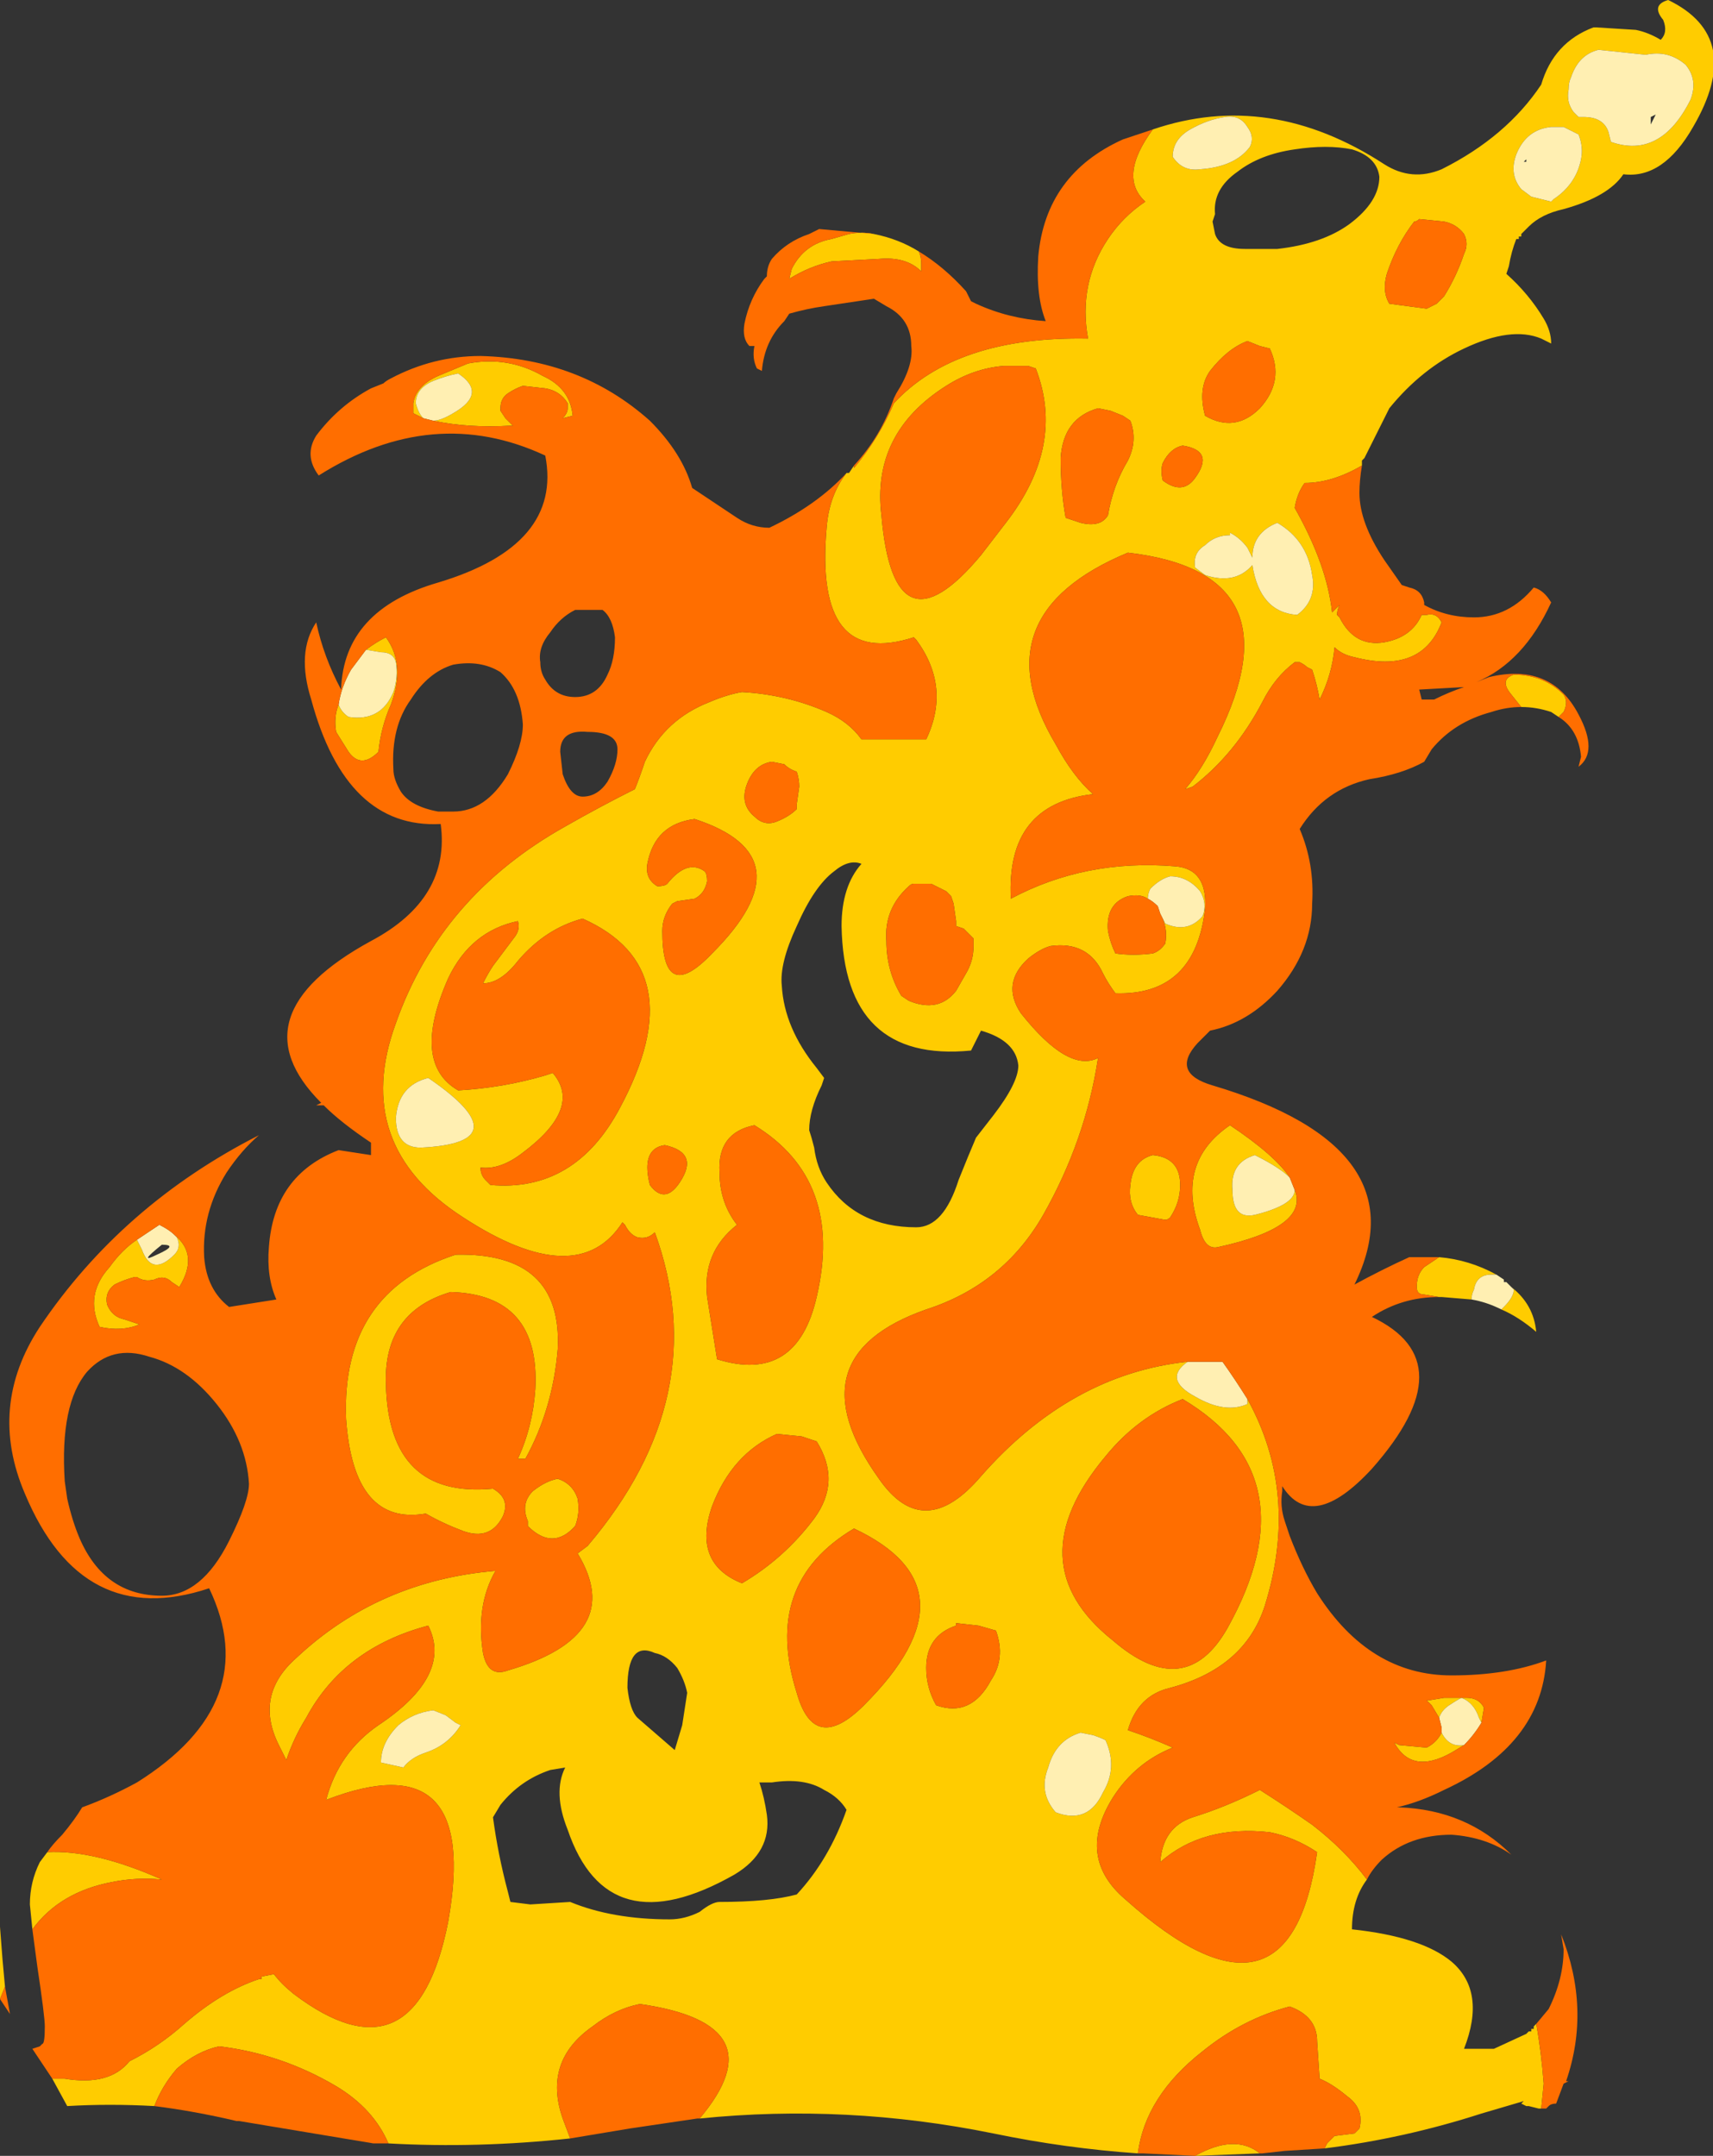 <?xml version="1.0" encoding="UTF-8" standalone="no"?>
<svg xmlns:ffdec="https://www.free-decompiler.com/flash" xmlns:xlink="http://www.w3.org/1999/xlink" ffdec:objectType="shape" height="43.3px" width="34.4px" xmlns="http://www.w3.org/2000/svg">
  <rect width="100%" height="100%" fill="#333333" stroke="none"/>
  <g transform="matrix(1.0, 0.0, 0.0, 1.0, 0.0, 0.0)">
    <path d="M23.15 2.6 Q25.5 1.8 27.8 3.3 28.35 3.65 28.95 3.4 30.25 2.75 30.95 1.7 31.2 0.85 32.0 0.55 L32.05 0.55 32.85 0.6 Q33.1 0.65 33.35 0.8 33.5 0.65 33.4 0.4 33.15 0.1 33.5 0.0 35.05 0.75 34.0 2.55 33.4 3.6 32.6 3.5 32.3 3.95 31.4 4.2 30.95 4.3 30.7 4.55 L30.55 4.7 30.55 4.75 30.5 4.75 30.5 4.8 30.45 4.8 Q30.35 5.05 30.3 5.35 L30.25 5.5 Q30.7 5.9 31.0 6.4 31.15 6.65 31.15 6.9 L30.95 6.8 Q30.35 6.55 29.4 7.0 28.55 7.4 27.9 8.2 L27.4 9.2 27.35 9.25 27.35 9.35 Q26.75 9.7 26.2 9.7 26.05 9.9 26.0 10.2 26.65 11.35 26.75 12.3 L26.9 12.15 Q26.85 12.25 26.85 12.35 L26.9 12.4 Q27.2 13.0 27.8 12.9 28.35 12.8 28.55 12.35 L28.65 12.35 Q28.85 12.3 28.95 12.5 28.55 13.55 27.2 13.2 26.95 13.15 26.8 13.0 26.75 13.55 26.5 14.05 26.45 13.75 26.35 13.45 L26.25 13.4 Q26.2 13.35 26.1 13.3 L26.0 13.3 Q25.6 13.6 25.35 14.1 24.8 15.15 23.95 15.8 L23.8 15.85 Q24.15 15.45 24.45 14.8 26.1 11.5 22.65 11.1 19.65 12.35 21.2 14.95 21.55 15.6 21.95 15.95 20.2 16.15 20.3 18.05 21.8 17.25 23.6 17.4 24.25 17.45 24.2 18.25 24.0 20.0 22.4 19.95 22.25 19.75 22.15 19.55 21.85 18.9 21.1 19.0 20.9 19.05 20.65 19.25 20.1 19.75 20.5 20.35 21.45 21.55 22.05 21.25 21.8 22.9 20.95 24.4 20.15 25.8 18.6 26.3 15.9 27.25 17.65 29.7 18.55 31.0 19.7 29.65 21.5 27.6 23.85 27.35 23.35 27.7 24.0 28.05 24.6 28.4 25.05 28.2 L25.05 28.1 Q26.1 30.0 25.4 32.25 25.0 33.5 23.5 33.9 22.85 34.05 22.65 34.75 23.1 34.9 23.55 35.1 22.8 35.4 22.35 36.1 21.6 37.3 22.6 38.15 25.9 41.1 26.45 37.2 26.0 36.9 25.5 36.8 24.15 36.65 23.3 37.4 23.35 36.7 23.95 36.5 24.6 36.3 25.3 35.95 25.85 36.3 26.35 36.65 27.0 37.15 27.45 37.75 27.15 38.15 27.15 38.75 28.55 38.9 29.15 39.4 29.85 40.0 29.4 41.15 L30.0 41.15 30.65 40.85 30.7 40.8 30.75 40.8 30.75 40.75 30.8 40.75 30.8 40.7 30.85 40.65 Q30.95 41.2 31.0 41.85 L30.95 42.35 30.9 42.35 30.7 42.3 30.65 42.3 30.55 42.25 30.6 42.2 29.75 42.45 Q28.2 42.95 26.6 43.15 L26.65 43.05 26.8 42.9 27.2 42.85 27.3 42.75 Q27.4 42.35 27.05 42.1 26.75 41.85 26.5 41.75 L26.45 41.0 Q26.45 40.5 25.9 40.3 24.95 40.55 24.15 41.2 23.0 42.1 22.85 43.25 21.4 43.15 19.95 42.85 17.0 42.25 14.05 42.55 15.65 40.65 12.85 40.25 12.35 40.35 11.9 40.7 10.9 41.4 11.3 42.55 L11.45 42.95 Q9.6 43.15 7.8 43.05 7.5 42.35 6.75 41.9 5.65 41.25 4.4 41.1 3.95 41.2 3.55 41.55 3.25 41.9 3.1 42.3 2.2 42.25 1.35 42.3 L1.05 41.75 1.3 41.75 Q2.2 41.9 2.6 41.4 3.2 41.1 3.7 40.65 4.45 40.0 5.2 39.75 L5.25 39.75 5.25 39.7 5.5 39.65 Q5.65 39.85 5.9 40.05 8.35 41.9 9.0 38.6 9.65 34.95 6.55 36.15 6.8 35.2 7.6 34.65 9.1 33.65 8.6 32.65 6.9 33.1 6.15 34.5 5.9 34.9 5.75 35.35 L5.6 35.05 Q5.1 34.05 5.95 33.3 7.6 31.75 9.95 31.55 9.55 32.25 9.7 33.2 9.8 33.7 10.2 33.55 12.6 32.85 11.6 31.2 L11.8 31.05 Q14.35 28.05 13.15 24.75 13.0 24.9 12.8 24.85 12.65 24.8 12.55 24.6 L12.5 24.55 Q11.6 25.95 9.3 24.45 7.05 23.0 7.95 20.55 8.85 18.0 11.35 16.6 12.05 16.2 12.75 15.85 12.85 15.6 12.95 15.3 13.35 14.45 14.25 14.1 14.6 13.95 14.9 13.9 15.8 13.95 16.6 14.3 17.05 14.5 17.3 14.85 L18.6 14.85 Q19.1 13.8 18.4 12.85 L18.35 12.8 Q16.35 13.45 16.6 10.6 16.65 9.95 17.0 9.5 L17.05 9.5 17.15 9.35 17.15 9.4 Q17.65 8.8 17.95 8.1 19.2 6.75 21.85 6.8 21.65 5.7 22.25 4.8 22.55 4.35 23.0 4.05 22.45 3.55 23.15 2.6 M31.3 14.4 L31.15 14.3 Q30.85 14.2 30.55 14.2 L30.35 13.95 Q30.1 13.65 30.4 13.55 31.0 13.55 31.4 13.95 31.5 14.1 31.4 14.3 L31.3 14.4 M28.9 25.25 Q29.5 25.3 30.05 25.6 L29.95 25.6 Q29.65 25.6 29.6 25.9 29.55 26.0 29.55 26.1 L28.95 26.05 28.9 26.05 28.6 26.0 Q28.45 26.0 28.45 25.85 28.45 25.6 28.6 25.45 L28.9 25.25 M30.35 25.85 Q30.8 26.2 30.85 26.75 30.5 26.45 30.15 26.3 L30.2 26.25 Q30.4 26.05 30.4 25.9 L30.35 25.85 M25.3 43.25 L24.0 43.3 Q24.8 42.85 25.3 43.25 M0.65 38.75 L0.6 38.25 Q0.6 37.8 0.8 37.4 L0.95 37.2 Q1.9 37.15 3.25 37.75 2.75 37.7 2.25 37.8 1.2 38.0 0.65 38.75 M17.55 4.7 Q18.05 4.8 18.45 5.05 18.5 5.15 18.5 5.3 L18.5 5.45 Q18.2 5.15 17.65 5.2 L16.7 5.25 Q16.25 5.35 15.85 5.6 L15.9 5.4 Q16.15 4.9 16.7 4.8 L17.05 4.7 Q17.3 4.65 17.55 4.7 M33.05 1.1 L32.1 1.0 Q31.7 1.1 31.55 1.55 31.5 1.65 31.5 1.8 31.45 2.05 31.6 2.25 L31.7 2.35 31.8 2.35 Q32.2 2.35 32.3 2.65 L32.35 2.85 Q33.35 3.2 33.95 2.0 34.1 1.6 33.85 1.3 33.5 1.0 33.05 1.1 M31.4 2.55 L31.15 2.55 Q30.65 2.6 30.45 3.1 30.3 3.5 30.55 3.8 L30.75 3.95 31.15 4.05 31.2 4.0 Q31.65 3.7 31.75 3.2 31.8 2.95 31.7 2.7 L31.4 2.55 M29.4 5.1 Q29.5 4.9 29.4 4.7 29.25 4.5 29.0 4.45 L28.5 4.4 Q28.45 4.45 28.4 4.45 28.05 4.9 27.85 5.5 27.75 5.85 27.9 6.1 L28.65 6.2 28.85 6.1 29.0 5.95 Q29.25 5.55 29.4 5.1 M26.0 3.0 Q25.3 3.1 24.85 3.45 24.35 3.8 24.4 4.3 L24.35 4.45 24.4 4.7 Q24.5 5.0 25.0 5.0 L25.65 5.0 Q26.55 4.9 27.1 4.5 27.7 4.05 27.7 3.55 27.65 3.15 27.15 3.0 26.65 2.9 26.0 3.0 M23.9 2.6 Q23.55 2.8 23.55 3.15 23.75 3.45 24.1 3.4 24.8 3.35 25.1 2.95 25.2 2.75 25.05 2.55 24.9 2.3 24.6 2.35 24.25 2.4 23.9 2.6 M25.5 7.0 L25.3 6.95 25.05 6.85 Q24.65 7.0 24.3 7.45 24.05 7.8 24.2 8.35 24.8 8.7 25.3 8.2 25.8 7.65 25.5 7.0 M24.45 27.35 L24.55 27.35 24.45 27.35 M23.35 9.3 Q23.3 9.45 23.35 9.65 23.75 9.95 24.0 9.6 24.4 9.05 23.75 8.95 23.5 9.0 23.35 9.3 M24.7 10.7 L24.7 10.75 Q24.4 10.75 24.2 10.95 23.95 11.1 24.0 11.4 L24.2 11.55 Q24.8 11.75 25.15 11.35 25.3 12.3 26.05 12.35 26.45 12.05 26.35 11.55 26.25 10.85 25.65 10.5 25.15 10.7 25.15 11.2 L25.05 11.0 Q24.9 10.8 24.7 10.7 M23.05 18.05 Q22.9 17.95 22.65 18.0 22.2 18.15 22.25 18.7 22.3 18.95 22.4 19.15 22.75 19.2 23.15 19.15 23.3 19.1 23.4 18.95 23.45 18.7 23.35 18.45 L23.4 18.55 Q23.85 18.75 24.15 18.4 24.25 18.15 24.1 17.9 23.85 17.6 23.5 17.6 23.3 17.65 23.1 17.85 23.05 17.95 23.05 18.05 M23.5 24.45 Q23.45 24.5 23.4 24.5 L22.85 24.4 Q22.65 24.15 22.7 23.8 22.75 23.3 23.15 23.2 23.7 23.25 23.7 23.8 23.7 24.15 23.5 24.45 M25.9 23.65 Q25.7 23.45 25.2 23.2 24.7 23.35 24.75 23.9 24.75 24.5 25.2 24.4 26.0 24.2 26.0 23.9 26.3 24.65 24.45 25.05 24.2 25.1 24.1 24.7 23.6 23.35 24.7 22.6 25.6 23.2 25.9 23.65 M20.8 7.4 L20.65 7.35 20.15 7.35 Q19.55 7.4 19.0 7.75 17.5 8.7 17.7 10.35 17.95 13.25 19.7 11.15 L20.2 10.5 Q21.4 8.95 20.8 7.4 M22.7 8.45 L22.55 8.35 22.3 8.25 22.05 8.2 Q21.35 8.4 21.3 9.2 21.3 9.85 21.4 10.4 L21.7 10.5 Q22.1 10.6 22.25 10.35 22.35 9.75 22.65 9.25 22.85 8.85 22.7 8.45 M8.5 8.4 L8.3 8.3 8.3 8.1 Q8.35 7.75 8.8 7.55 L9.4 7.3 Q10.2 7.15 10.9 7.55 11.45 7.8 11.5 8.35 L11.3 8.4 Q11.4 8.3 11.4 8.2 L11.4 8.1 Q11.25 7.85 10.95 7.8 L10.5 7.75 Q10.35 7.8 10.2 7.9 10.05 8.0 10.05 8.2 L10.05 8.25 10.15 8.4 10.3 8.55 10.25 8.55 Q9.4 8.6 8.7 8.45 8.85 8.45 9.1 8.3 9.8 7.9 9.2 7.5 8.95 7.55 8.7 7.65 8.35 7.8 8.35 8.1 8.4 8.3 8.5 8.4 M7.35 13.05 Q7.55 12.9 7.75 12.8 8.15 13.35 7.85 14.15 7.65 14.6 7.6 15.1 7.25 15.45 7.0 15.1 L6.75 14.7 Q6.7 14.4 6.8 14.15 6.85 14.3 7.0 14.4 7.65 14.5 7.9 13.9 8.0 13.6 7.95 13.3 7.9 13.1 7.65 13.1 L7.35 13.05 M10.4 19.3 Q10.05 19.75 9.7 19.75 9.8 19.55 9.9 19.4 L10.35 18.8 Q10.45 18.65 10.4 18.5 9.45 18.7 9.0 19.65 8.25 21.35 9.2 21.9 10.1 21.85 10.95 21.6 L11.1 21.55 Q11.7 22.25 10.5 23.15 10.05 23.5 9.65 23.45 9.65 23.6 9.75 23.7 L9.85 23.8 Q11.55 23.95 12.45 22.25 13.95 19.45 11.7 18.45 10.95 18.65 10.4 19.3 M2.75 24.9 L2.85 25.1 Q3.05 25.65 3.5 25.2 3.65 25.05 3.55 24.85 L3.5 24.8 Q4.0 25.2 3.6 25.85 L3.45 25.75 Q3.3 25.6 3.1 25.7 2.9 25.75 2.75 25.65 L2.7 25.65 Q2.5 25.7 2.3 25.8 2.1 25.95 2.15 26.2 2.25 26.45 2.5 26.5 L2.8 26.6 Q2.45 26.75 2.0 26.65 1.7 26.0 2.2 25.45 2.45 25.1 2.75 24.9 M8.6 21.65 Q8.0 21.8 7.95 22.45 7.95 23.05 8.45 23.05 10.5 22.95 8.6 21.65 M19.2 18.5 L19.15 18.15 19.1 18.0 19.0 17.9 18.7 17.75 18.35 17.75 Q18.3 17.75 18.25 17.8 17.75 18.25 17.8 18.9 17.8 19.5 18.1 20.0 L18.25 20.1 Q18.85 20.35 19.2 19.9 L19.4 19.55 Q19.55 19.3 19.55 19.0 L19.55 18.85 19.35 18.65 19.2 18.6 19.2 18.5 M10.75 27.9 Q10.85 26.0 9.05 25.95 7.7 26.35 7.75 27.8 7.8 30.1 9.9 29.9 10.25 30.1 10.1 30.45 9.85 30.95 9.3 30.75 8.9 30.6 8.55 30.4 7.1 30.65 6.95 28.5 6.85 25.95 9.15 25.2 11.3 25.15 11.2 27.1 11.1 28.3 10.55 29.3 L10.4 29.3 Q10.7 28.65 10.75 27.9 M19.7 20.7 L19.5 21.1 Q16.95 21.35 16.9 18.6 16.9 17.8 17.3 17.35 17.05 17.25 16.75 17.5 16.35 17.8 16.0 18.6 15.65 19.35 15.7 19.8 15.75 20.65 16.4 21.45 L16.55 21.65 16.5 21.8 Q16.25 22.3 16.25 22.7 16.3 22.85 16.35 23.05 16.4 23.45 16.6 23.75 17.2 24.65 18.4 24.65 18.95 24.65 19.25 23.7 19.45 23.2 19.6 22.85 L19.95 22.4 Q20.45 21.75 20.45 21.4 20.4 20.9 19.7 20.7 M19.9 33.75 Q20.2 33.3 20.0 32.75 L19.65 32.65 19.2 32.6 19.2 32.65 Q18.6 32.85 18.6 33.5 18.6 33.9 18.8 34.25 19.5 34.5 19.9 33.75 M14.2 26.05 L14.4 27.3 Q16.0 27.8 16.4 26.05 16.95 23.7 15.15 22.6 14.4 22.75 14.45 23.55 14.45 24.15 14.8 24.6 14.1 25.15 14.2 26.05 M13.05 23.8 Q13.35 24.2 13.65 23.75 14.05 23.15 13.35 23.0 13.0 23.05 13.0 23.45 13.0 23.6 13.05 23.8 M13.95 16.45 Q13.15 16.55 13.0 17.35 12.95 17.65 13.2 17.8 13.35 17.8 13.4 17.75 13.8 17.25 14.15 17.5 14.2 17.55 14.2 17.7 14.15 17.95 13.95 18.05 L13.6 18.1 13.5 18.15 Q13.3 18.4 13.3 18.7 13.3 20.2 14.3 19.15 16.25 17.2 13.95 16.45 M16.05 15.8 Q16.05 15.65 16.0 15.5 15.85 15.45 15.75 15.35 L15.5 15.3 Q15.15 15.35 15.0 15.75 14.85 16.15 15.15 16.4 15.35 16.6 15.6 16.5 15.85 16.4 16.0 16.25 L16.0 16.15 16.05 15.8 M21.95 34.85 L21.7 34.8 Q21.2 34.95 21.05 35.5 20.85 36.0 21.2 36.4 21.85 36.65 22.15 36.0 22.45 35.5 22.2 34.95 22.1 34.9 21.95 34.85 M16.35 30.5 Q16.9 29.75 16.4 28.95 16.25 28.9 16.1 28.85 L15.6 28.8 Q14.7 29.2 14.3 30.25 13.9 31.4 14.9 31.8 15.75 31.3 16.35 30.5 M22.2 29.25 Q20.4 31.4 22.35 32.95 23.8 34.2 24.65 32.7 26.35 29.65 23.75 28.1 22.85 28.45 22.2 29.25 M13.55 35.15 L13.7 34.65 13.8 34.0 Q13.75 33.75 13.6 33.5 13.4 33.25 13.15 33.2 12.6 32.95 12.6 33.9 12.65 34.35 12.8 34.5 L13.55 35.15 M17.15 30.7 Q15.3 31.8 16.0 34.0 16.35 35.25 17.35 34.25 19.7 31.9 17.15 30.7 M15.25 35.8 Q15.35 36.1 15.4 36.45 15.5 37.2 14.75 37.65 12.2 39.1 11.4 36.75 11.1 36.0 11.35 35.5 L11.05 35.55 Q10.45 35.75 10.05 36.25 L9.9 36.5 Q10.0 37.25 10.2 38.0 L10.25 38.2 10.65 38.25 11.45 38.2 Q12.3 38.55 13.45 38.55 13.75 38.55 14.05 38.4 14.3 38.2 14.45 38.2 15.45 38.2 16.0 38.05 16.65 37.35 17.0 36.35 16.85 36.1 16.55 35.95 16.15 35.7 15.5 35.8 L15.25 35.8 M10.6 30.55 Q10.45 30.2 10.7 29.95 10.95 29.75 11.2 29.7 11.5 29.8 11.6 30.1 11.65 30.4 11.55 30.65 11.1 31.15 10.6 30.65 L10.6 30.55 M9.25 34.65 L9.15 34.6 8.95 34.45 8.7 34.35 Q8.3 34.4 8.0 34.65 7.65 35.0 7.65 35.4 L8.1 35.5 Q8.25 35.3 8.55 35.2 9.0 35.05 9.25 34.65 M0.0 40.15 L0.0 38.7 0.05 39.35 0.1 39.9 0.0 40.15 M28.9 34.5 L28.75 34.25 28.65 34.15 28.7 34.15 29.0 34.1 29.45 34.1 Q29.7 34.1 29.8 34.3 L29.75 34.6 29.7 34.5 Q29.6 34.2 29.35 34.1 29.25 34.15 29.1 34.25 28.95 34.35 28.9 34.5 M29.4 35.05 L29.15 35.2 Q28.35 35.65 28.0 35.0 L28.1 35.05 28.65 35.1 Q28.85 35.0 28.95 34.8 29.1 35.1 29.4 35.05" fill="#ffcc00" fill-rule="evenodd" stroke="none"/>
    <path d="M30.05 25.6 L30.2 25.7 30.2 25.75 30.25 25.75 30.35 25.85 30.4 25.9 Q30.4 26.05 30.2 26.25 L30.15 26.3 Q29.85 26.15 29.55 26.1 29.55 26.0 29.6 25.9 29.65 25.6 29.95 25.6 L30.05 25.6 M33.05 1.1 Q33.5 1.0 33.85 1.3 34.1 1.6 33.95 2.0 33.35 3.2 32.35 2.85 L32.3 2.65 Q32.2 2.35 31.8 2.35 L31.7 2.35 31.6 2.25 Q31.45 2.05 31.5 1.8 31.5 1.65 31.55 1.55 31.7 1.1 32.1 1.0 L33.05 1.1 M33.25 2.3 L33.15 2.35 33.15 2.5 33.25 2.3 M31.4 2.55 L31.7 2.7 Q31.8 2.95 31.75 3.2 31.65 3.7 31.2 4.0 L31.15 4.05 30.75 3.95 30.55 3.8 Q30.3 3.5 30.45 3.1 30.65 2.6 31.15 2.55 L31.4 2.55 M30.65 3.2 L30.6 3.25 30.65 3.25 30.65 3.2 M23.9 2.6 Q24.25 2.4 24.6 2.35 24.9 2.3 25.05 2.55 25.2 2.75 25.1 2.95 24.8 3.35 24.1 3.4 23.75 3.45 23.55 3.15 23.55 2.8 23.9 2.6 M23.85 27.35 L24.45 27.35 24.55 27.35 Q24.8 27.7 25.05 28.1 L25.05 28.2 Q24.6 28.4 24.0 28.05 23.35 27.7 23.85 27.35 M24.7 10.7 Q24.9 10.8 25.05 11.0 L25.15 11.2 Q25.15 10.7 25.65 10.5 26.25 10.85 26.35 11.55 26.45 12.05 26.05 12.35 25.3 12.3 25.15 11.35 24.8 11.75 24.2 11.55 L24.0 11.4 Q23.95 11.1 24.2 10.95 24.4 10.75 24.7 10.75 L24.7 10.7 M23.05 18.05 Q23.05 17.95 23.1 17.85 23.3 17.65 23.5 17.6 23.85 17.6 24.1 17.9 24.25 18.15 24.15 18.4 23.85 18.75 23.4 18.55 L23.35 18.45 23.3 18.35 23.25 18.2 Q23.15 18.1 23.05 18.05 M25.9 23.65 L26.0 23.9 Q26.0 24.2 25.2 24.4 24.75 24.5 24.75 23.9 24.7 23.35 25.2 23.2 25.7 23.45 25.9 23.65 M8.7 8.45 L8.5 8.4 Q8.4 8.3 8.35 8.1 8.35 7.8 8.7 7.65 8.95 7.55 9.2 7.5 9.8 7.9 9.1 8.3 8.85 8.45 8.7 8.45 M6.8 14.15 Q6.85 13.8 7.05 13.45 7.2 13.25 7.35 13.05 L7.65 13.1 Q7.9 13.1 7.95 13.3 8.0 13.6 7.9 13.9 7.65 14.5 7.0 14.4 6.85 14.3 6.8 14.15 M3.5 24.8 L3.55 24.85 Q3.65 25.05 3.5 25.2 3.05 25.65 2.85 25.1 L2.75 24.9 3.2 24.6 Q3.4 24.7 3.5 24.8 M3.25 25.0 Q2.75 25.4 3.15 25.2 3.6 25.0 3.25 25.0 M8.6 21.65 Q10.5 22.95 8.45 23.05 7.95 23.05 7.95 22.45 8.0 21.8 8.6 21.65 M21.95 34.85 Q22.1 34.9 22.2 34.95 22.45 35.5 22.15 36.0 21.85 36.65 21.2 36.4 20.85 36.0 21.05 35.5 21.2 34.95 21.7 34.8 L21.95 34.85 M9.25 34.65 Q9.0 35.05 8.55 35.2 8.25 35.3 8.1 35.5 L7.65 35.4 Q7.65 35.0 8.0 34.65 8.3 34.4 8.7 34.35 L8.95 34.45 9.15 34.6 9.25 34.65 M29.75 34.6 Q29.6 34.85 29.4 35.05 29.1 35.1 28.95 34.8 L28.95 34.7 28.9 34.5 Q28.95 34.35 29.1 34.25 29.25 34.15 29.35 34.1 29.6 34.2 29.7 34.5 L29.75 34.6" fill="#ffefb2" fill-rule="evenodd" stroke="none"/>
    <path d="M27.35 9.35 Q27.3 9.65 27.3 9.9 27.3 10.5 27.8 11.25 L28.15 11.75 28.3 11.8 Q28.55 11.85 28.6 12.1 L28.6 12.15 Q29.05 12.4 29.6 12.4 30.3 12.4 30.8 11.8 31.0 11.85 31.15 12.1 30.6 13.3 29.65 13.7 L29.9 13.6 Q31.15 13.3 31.7 14.35 32.1 15.1 31.7 15.4 L31.75 15.2 Q31.7 14.65 31.3 14.4 L31.4 14.3 Q31.5 14.1 31.4 13.95 31.0 13.55 30.4 13.55 30.1 13.65 30.35 13.95 L30.55 14.2 Q30.25 14.2 29.95 14.3 29.2 14.5 28.75 15.05 L28.6 15.3 Q28.15 15.55 27.5 15.65 26.6 15.85 26.1 16.65 26.4 17.35 26.35 18.15 26.35 19.1 25.65 19.9 25.05 20.55 24.3 20.7 L24.05 20.95 Q23.5 21.55 24.35 21.8 28.55 23.05 27.2 25.8 27.75 25.5 28.3 25.25 L28.9 25.25 28.6 25.45 Q28.45 25.6 28.45 25.85 28.45 26.0 28.6 26.0 L28.9 26.05 Q28.15 26.05 27.55 26.45 29.45 27.35 27.55 29.5 26.35 30.8 25.75 29.85 L25.75 29.95 Q25.7 30.25 25.8 30.55 L25.9 30.85 Q26.15 31.5 26.45 32.0 27.5 33.65 29.15 33.65 30.25 33.65 31.05 33.35 30.95 35.05 29.0 35.95 28.5 36.2 28.05 36.3 L28.1 36.3 Q29.45 36.35 30.35 37.25 29.85 36.9 29.15 36.85 28.3 36.85 27.75 37.35 27.55 37.55 27.45 37.75 27.0 37.15 26.35 36.65 25.85 36.3 25.3 35.95 24.6 36.3 23.95 36.5 23.35 36.7 23.3 37.4 24.15 36.65 25.5 36.8 26.0 36.9 26.45 37.2 25.9 41.1 22.6 38.15 21.6 37.3 22.35 36.1 22.8 35.4 23.55 35.1 23.1 34.9 22.65 34.75 22.85 34.05 23.5 33.9 25.0 33.5 25.4 32.25 26.1 30.0 25.05 28.1 24.8 27.7 24.55 27.35 L24.45 27.35 23.85 27.35 Q21.5 27.6 19.7 29.65 18.55 31.0 17.65 29.7 15.9 27.25 18.6 26.3 20.15 25.8 20.95 24.4 21.8 22.9 22.05 21.25 21.45 21.55 20.5 20.35 20.1 19.75 20.65 19.25 20.9 19.05 21.1 19.0 21.85 18.9 22.15 19.55 22.25 19.75 22.4 19.95 24.0 20.0 24.2 18.25 24.25 17.45 23.6 17.4 21.8 17.25 20.3 18.05 20.2 16.15 21.95 15.95 21.55 15.6 21.2 14.95 19.65 12.35 22.65 11.1 26.1 11.5 24.45 14.8 24.15 15.45 23.8 15.85 L23.95 15.8 Q24.8 15.15 25.35 14.1 25.6 13.6 26.0 13.3 L26.1 13.3 Q26.2 13.35 26.25 13.4 L26.35 13.45 Q26.45 13.75 26.5 14.05 26.75 13.55 26.8 13.0 26.95 13.15 27.2 13.2 28.55 13.55 28.95 12.5 28.85 12.3 28.65 12.35 L28.55 12.35 Q28.35 12.8 27.8 12.9 27.2 13.0 26.9 12.4 L26.85 12.35 Q26.85 12.25 26.9 12.15 L26.75 12.3 Q26.65 11.35 26.0 10.2 26.05 9.9 26.2 9.7 26.75 9.7 27.35 9.35 M30.85 40.65 L31.1 40.35 Q31.4 39.75 31.4 39.15 L31.35 38.85 Q31.95 40.35 31.45 41.8 L31.5 41.8 31.4 41.85 31.25 42.25 Q31.15 42.25 31.1 42.3 L31.05 42.35 30.95 42.35 31.0 41.85 Q30.95 41.2 30.85 40.65 M26.6 43.15 L25.8 43.2 25.35 43.25 25.3 43.25 Q24.8 42.85 24.0 43.3 L22.95 43.25 22.85 43.25 Q23.0 42.1 24.15 41.2 24.95 40.55 25.9 40.3 26.45 40.5 26.45 41.0 L26.5 41.75 Q26.75 41.85 27.05 42.1 27.4 42.35 27.3 42.75 L27.2 42.85 26.8 42.9 26.65 43.05 26.6 43.15 M14.05 42.55 L14.0 42.55 12.65 42.75 11.45 42.95 11.3 42.55 Q10.9 41.4 11.9 40.7 12.35 40.35 12.85 40.25 15.65 40.65 14.05 42.55 M7.8 43.05 L7.5 43.05 4.8 42.6 4.75 42.6 Q3.9 42.4 3.1 42.3 3.25 41.9 3.55 41.55 3.95 41.2 4.4 41.1 5.65 41.25 6.75 41.9 7.5 42.35 7.8 43.05 M1.05 41.75 L0.65 41.15 0.8 41.1 0.85 41.05 Q0.9 41.05 0.9 40.7 0.9 40.5 0.75 39.5 L0.65 38.75 Q1.2 38.0 2.25 37.8 2.75 37.7 3.25 37.75 1.9 37.15 0.95 37.2 1.05 37.05 1.25 36.85 1.5 36.55 1.65 36.3 2.2 36.1 2.75 35.8 5.3 34.2 4.2 31.9 1.65 32.75 0.5 30.0 -0.25 28.25 0.8 26.65 2.45 24.2 5.2 22.8 4.85 23.1 4.55 23.55 4.05 24.35 4.1 25.25 4.15 25.9 4.6 26.25 L5.55 26.1 Q5.35 25.65 5.4 25.05 5.5 23.6 6.8 23.1 L7.45 23.2 7.45 22.95 Q6.85 22.55 6.5 22.2 L6.35 22.2 6.45 22.15 Q4.7 20.4 7.45 18.9 9.05 18.05 8.85 16.55 6.95 16.65 6.25 14.05 5.95 13.1 6.35 12.5 6.5 13.2 6.85 13.85 6.9 12.25 8.8 11.7 11.3 10.95 10.95 9.15 8.7 8.1 6.4 9.55 6.1 9.15 6.35 8.75 6.8 8.15 7.45 7.8 L7.7 7.7 Q7.75 7.65 7.85 7.6 8.7 7.15 9.65 7.15 11.65 7.2 13.05 8.45 13.7 9.1 13.9 9.8 14.35 10.1 14.8 10.4 15.1 10.6 15.45 10.6 16.4 10.15 17.0 9.5 16.65 9.95 16.6 10.6 16.35 13.45 18.35 12.8 L18.4 12.85 Q19.1 13.8 18.6 14.85 L17.3 14.85 Q17.05 14.5 16.6 14.3 15.8 13.95 14.9 13.9 14.6 13.95 14.25 14.1 13.35 14.45 12.95 15.3 12.85 15.6 12.75 15.85 12.05 16.2 11.35 16.6 8.85 18.0 7.95 20.55 7.05 23.0 9.3 24.45 11.6 25.95 12.5 24.55 L12.55 24.6 Q12.65 24.8 12.8 24.85 13.0 24.9 13.15 24.75 14.35 28.05 11.8 31.05 L11.6 31.2 Q12.6 32.85 10.2 33.55 9.8 33.7 9.7 33.2 9.55 32.25 9.95 31.55 7.6 31.75 5.95 33.3 5.1 34.05 5.6 35.05 L5.75 35.35 Q5.9 34.9 6.15 34.5 6.9 33.1 8.6 32.65 9.1 33.65 7.6 34.65 6.8 35.2 6.55 36.15 9.65 34.95 9.0 38.6 8.35 41.9 5.9 40.05 5.65 39.85 5.5 39.65 L5.25 39.7 5.25 39.75 5.2 39.75 Q4.45 40.0 3.7 40.65 3.2 41.1 2.6 41.4 2.2 41.9 1.3 41.75 L1.05 41.75 M17.15 9.35 Q17.7 8.75 17.95 8.0 L18.0 7.9 Q18.35 7.35 18.3 6.95 18.3 6.4 17.8 6.15 L17.55 6.0 16.55 6.15 Q16.2 6.2 15.85 6.3 L15.75 6.45 Q15.35 6.85 15.3 7.45 L15.2 7.4 Q15.1 7.2 15.15 6.95 L15.05 6.95 Q14.9 6.8 14.95 6.5 15.05 6.0 15.35 5.6 L15.4 5.55 Q15.4 5.35 15.5 5.2 15.8 4.85 16.25 4.7 L16.45 4.6 17.55 4.7 Q17.3 4.65 17.05 4.7 L16.7 4.8 Q16.15 4.9 15.9 5.4 L15.85 5.6 Q16.25 5.35 16.7 5.25 L17.65 5.2 Q18.2 5.15 18.5 5.45 L18.5 5.3 Q18.5 5.15 18.45 5.05 18.95 5.35 19.4 5.85 L19.5 6.05 19.6 6.1 Q20.25 6.4 21.0 6.45 20.8 5.95 20.85 5.15 21.0 3.5 22.55 2.8 22.85 2.7 23.15 2.6 22.45 3.55 23.0 4.05 22.55 4.35 22.25 4.8 21.65 5.7 21.85 6.8 19.2 6.75 17.95 8.1 17.65 8.8 17.15 9.4 L17.15 9.35 M29.4 5.1 Q29.25 5.55 29.0 5.95 L28.85 6.1 28.65 6.2 27.9 6.1 Q27.75 5.85 27.85 5.5 28.05 4.9 28.4 4.45 28.45 4.45 28.5 4.4 L29.0 4.45 Q29.25 4.5 29.4 4.7 29.5 4.9 29.4 5.1 M25.5 7.0 Q25.8 7.65 25.3 8.2 24.8 8.7 24.2 8.35 24.05 7.8 24.3 7.45 24.65 7.0 25.05 6.85 L25.3 6.95 25.5 7.0 M23.35 9.3 Q23.5 9.0 23.75 8.95 24.4 9.05 24.0 9.6 23.75 9.95 23.35 9.65 23.3 9.45 23.35 9.3 M28.55 14.05 L28.8 14.05 Q29.1 13.9 29.4 13.8 L28.5 13.85 28.55 14.05 M23.35 18.45 Q23.45 18.7 23.4 18.95 23.3 19.1 23.15 19.15 22.75 19.2 22.4 19.15 22.3 18.95 22.25 18.7 22.2 18.15 22.65 18.0 22.9 17.95 23.05 18.05 23.15 18.1 23.25 18.2 L23.3 18.35 23.35 18.45 M23.5 24.45 Q23.7 24.15 23.7 23.8 23.7 23.25 23.15 23.2 22.75 23.3 22.7 23.8 22.65 24.15 22.85 24.4 L23.4 24.5 Q23.45 24.5 23.5 24.45 M26.0 23.9 L25.9 23.65 Q25.6 23.2 24.7 22.6 23.6 23.35 24.1 24.7 24.2 25.1 24.45 25.05 26.3 24.65 26.0 23.9 M12.2 13.55 Q12.35 13.25 12.35 12.8 12.3 12.4 12.1 12.25 L11.55 12.25 Q11.25 12.4 11.05 12.7 10.8 13.0 10.85 13.3 10.85 13.5 10.95 13.65 11.15 14.0 11.55 14.0 12.0 14.0 12.2 13.55 M22.7 8.45 Q22.85 8.85 22.65 9.25 22.35 9.75 22.25 10.35 22.1 10.6 21.7 10.5 L21.4 10.4 Q21.3 9.85 21.3 9.2 21.35 8.4 22.05 8.2 L22.3 8.25 22.55 8.35 22.7 8.45 M20.8 7.4 Q21.4 8.95 20.2 10.5 L19.7 11.15 Q17.95 13.25 17.7 10.35 17.5 8.7 19.0 7.75 19.55 7.4 20.15 7.35 L20.65 7.35 20.8 7.4 M8.7 8.45 Q9.4 8.6 10.25 8.55 L10.3 8.55 10.15 8.4 10.05 8.25 10.05 8.2 Q10.05 8.0 10.2 7.9 10.35 7.8 10.5 7.75 L10.95 7.8 Q11.25 7.85 11.4 8.1 L11.4 8.2 Q11.4 8.3 11.3 8.4 L11.5 8.35 Q11.45 7.8 10.9 7.55 10.2 7.15 9.4 7.3 L8.8 7.55 Q8.35 7.75 8.3 8.1 L8.3 8.3 8.5 8.4 8.7 8.45 M7.35 13.05 Q7.2 13.25 7.05 13.45 6.85 13.8 6.8 14.15 6.7 14.4 6.75 14.7 L7.0 15.1 Q7.25 15.45 7.6 15.1 7.65 14.6 7.85 14.15 8.15 13.35 7.75 12.8 7.55 12.9 7.35 13.05 M11.25 15.1 L11.3 15.55 Q11.45 16.0 11.7 16.0 12.0 16.0 12.2 15.7 12.4 15.35 12.4 15.05 12.4 14.7 11.8 14.7 11.25 14.65 11.25 15.1 M10.05 13.5 Q9.65 13.25 9.1 13.35 8.6 13.5 8.25 14.05 7.85 14.6 7.9 15.45 7.9 15.65 8.05 15.9 8.25 16.2 8.8 16.3 L9.1 16.3 Q9.75 16.3 10.2 15.55 10.5 14.95 10.5 14.55 10.45 13.85 10.05 13.5 M10.4 19.3 Q10.95 18.65 11.7 18.45 13.95 19.45 12.45 22.25 11.55 23.95 9.85 23.8 L9.75 23.7 Q9.65 23.6 9.65 23.45 10.05 23.5 10.5 23.15 11.7 22.25 11.1 21.55 L10.95 21.6 Q10.1 21.85 9.2 21.9 8.25 21.35 9.0 19.65 9.45 18.7 10.4 18.5 10.45 18.65 10.35 18.8 L9.9 19.4 Q9.8 19.55 9.7 19.75 10.05 19.75 10.4 19.3 M2.75 24.9 Q2.45 25.1 2.2 25.45 1.7 26.0 2.0 26.65 2.45 26.75 2.8 26.6 L2.5 26.5 Q2.25 26.45 2.15 26.2 2.1 25.95 2.3 25.8 2.5 25.7 2.7 25.65 L2.75 25.65 Q2.9 25.75 3.1 25.7 3.3 25.6 3.45 25.75 L3.6 25.85 Q4.0 25.2 3.5 24.8 3.4 24.7 3.2 24.6 L2.75 24.9 M4.35 28.2 Q3.75 27.45 3.0 27.25 2.25 27.0 1.75 27.55 1.2 28.2 1.3 29.75 L1.35 30.1 Q1.45 30.55 1.6 30.9 2.1 32.05 3.25 32.05 4.05 32.05 4.6 30.95 5.0 30.15 5.0 29.8 4.95 28.95 4.35 28.2 M10.75 27.9 Q10.7 28.65 10.4 29.3 L10.55 29.3 Q11.1 28.3 11.2 27.1 11.3 25.15 9.15 25.2 6.85 25.95 6.95 28.5 7.1 30.65 8.55 30.4 8.9 30.6 9.3 30.75 9.85 30.95 10.1 30.45 10.25 30.1 9.9 29.9 7.8 30.1 7.75 27.8 7.7 26.35 9.05 25.95 10.85 26.0 10.75 27.9 M19.2 18.5 L19.2 18.6 19.35 18.65 19.55 18.85 19.55 19.0 Q19.55 19.3 19.4 19.55 L19.2 19.9 Q18.85 20.35 18.25 20.1 L18.1 20.0 Q17.8 19.5 17.8 18.9 17.75 18.25 18.25 17.8 18.3 17.75 18.35 17.75 L18.7 17.75 19.0 17.9 19.1 18.0 19.15 18.15 19.2 18.5 M16.05 15.8 L16.0 16.15 16.0 16.25 Q15.85 16.4 15.6 16.5 15.35 16.6 15.15 16.4 14.85 16.15 15.0 15.75 15.15 15.35 15.5 15.3 L15.75 15.35 Q15.85 15.45 16.0 15.5 16.05 15.65 16.05 15.8 M13.95 16.45 Q16.25 17.2 14.3 19.15 13.3 20.2 13.3 18.7 13.3 18.4 13.5 18.15 L13.6 18.1 13.95 18.05 Q14.15 17.95 14.2 17.7 14.2 17.55 14.15 17.5 13.8 17.25 13.4 17.75 13.35 17.8 13.2 17.8 12.95 17.65 13.0 17.35 13.15 16.55 13.95 16.45 M13.05 23.8 Q13.0 23.6 13.0 23.45 13.0 23.05 13.35 23.0 14.05 23.15 13.65 23.75 13.35 24.2 13.05 23.8 M14.2 26.05 Q14.1 25.15 14.8 24.6 14.45 24.15 14.45 23.55 14.4 22.75 15.15 22.6 16.95 23.7 16.4 26.05 16.0 27.8 14.4 27.3 L14.2 26.05 M19.9 33.75 Q19.5 34.5 18.8 34.25 18.6 33.9 18.6 33.5 18.6 32.85 19.2 32.65 L19.2 32.6 19.65 32.65 20.0 32.75 Q20.2 33.3 19.9 33.75 M22.2 29.25 Q22.85 28.45 23.75 28.1 26.35 29.65 24.65 32.7 23.8 34.2 22.35 32.95 20.4 31.4 22.2 29.25 M16.35 30.5 Q15.75 31.3 14.9 31.8 13.9 31.4 14.3 30.25 14.7 29.2 15.6 28.8 L16.1 28.85 Q16.25 28.9 16.4 28.95 16.9 29.75 16.35 30.5 M17.15 30.7 Q19.7 31.9 17.35 34.25 16.35 35.25 16.0 34.0 15.3 31.8 17.15 30.7 M10.6 30.55 L10.6 30.65 Q11.1 31.15 11.55 30.65 11.65 30.4 11.6 30.1 11.5 29.8 11.2 29.7 10.95 29.75 10.7 29.95 10.45 30.2 10.6 30.55 M0.1 39.9 L0.2 40.45 0.0 40.15 0.1 39.9 M29.75 34.6 L29.8 34.3 Q29.7 34.1 29.45 34.1 L29.0 34.1 28.7 34.15 28.65 34.15 28.75 34.25 28.9 34.5 28.95 34.7 28.95 34.8 Q28.85 35.0 28.65 35.1 L28.1 35.05 28.0 35.0 Q28.35 35.65 29.15 35.2 L29.4 35.05 Q29.6 34.85 29.75 34.6" fill="#ff6e00" fill-rule="evenodd" stroke="none"/>
  </g>
</svg>

